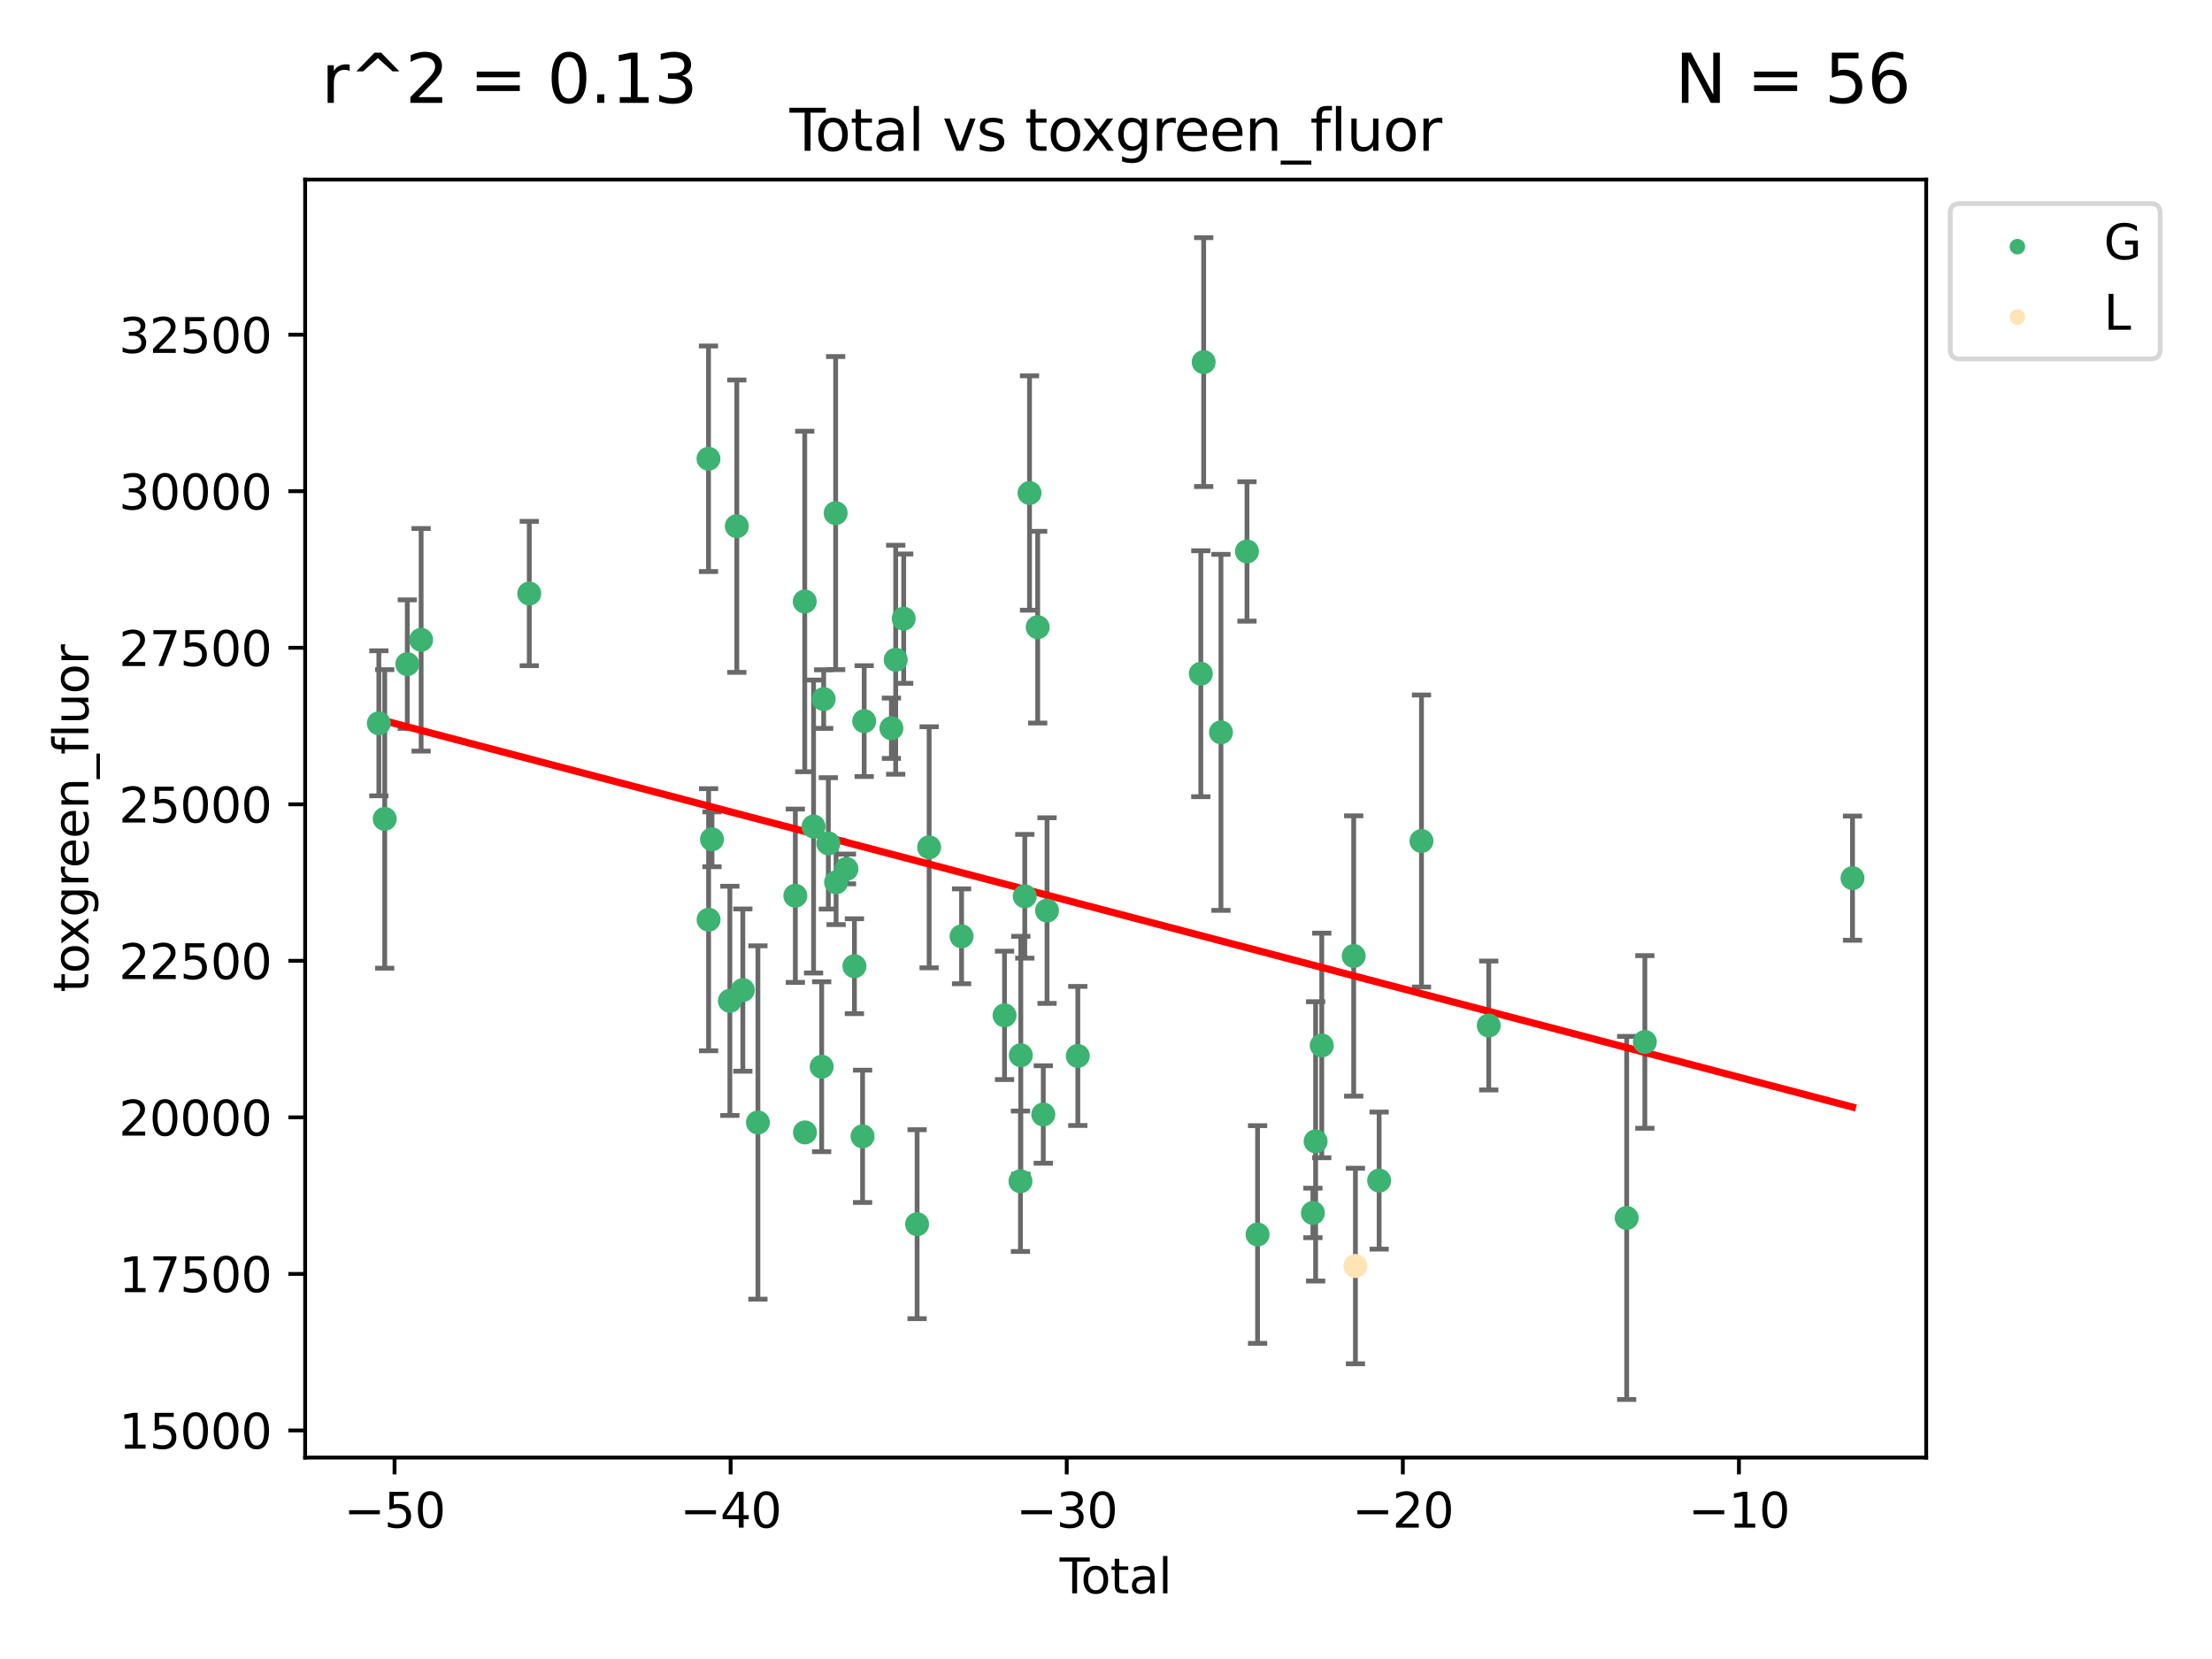 <?xml version="1.0" encoding="utf-8" standalone="no"?>
<!DOCTYPE svg PUBLIC "-//W3C//DTD SVG 1.1//EN"
  "http://www.w3.org/Graphics/SVG/1.1/DTD/svg11.dtd">
<svg xmlns:xlink="http://www.w3.org/1999/xlink" width="460.8pt" height="345.6pt" viewBox="0 0 460.8 345.6" xmlns="http://www.w3.org/2000/svg" version="1.1">
 <defs>
  <style type="text/css">*{stroke-linejoin: round; stroke-linecap: butt}</style>
 </defs>
 <g id="figure_1">
  <g id="patch_1">
   <path d="M 0 345.6 
L 460.8 345.6 
L 460.8 0 
L 0 0 
z
" style="fill: #ffffff"/>
  </g>
  <g id="axes_1">
   <g id="patch_2">
    <path d="M 63.571 303.64 
L 401.26 303.64 
L 401.26 37.411 
L 63.571 37.411 
z
" style="fill: #ffffff"/>
   </g>
   <g id="PathCollection_1">
    <defs>
     <path id="m8950534f6a" d="M 0 1.118 
C 0.297 1.118 0.581 1 0.791 0.791 
C 1 0.581 1.118 0.297 1.118 0 
C 1.118 -0.297 1 -0.581 0.791 -0.791 
C 0.581 -1 0.297 -1.118 0 -1.118 
C -0.297 -1.118 -0.581 -1 -0.791 -0.791 
C -1 -0.581 -1.118 -0.297 -1.118 0 
C -1.118 0.297 -1 0.581 -0.791 0.791 
C -0.581 1 -0.297 1.118 0 1.118 
z
" style="stroke: #3cb371"/>
    </defs>
    <g clip-path="url(#p7b22abbcdb)">
     <use xlink:href="#m8950534f6a" x="78.921" y="150.676" style="fill: #3cb371; stroke: #3cb371"/>
     <use xlink:href="#m8950534f6a" x="80.143" y="170.593" style="fill: #3cb371; stroke: #3cb371"/>
     <use xlink:href="#m8950534f6a" x="84.848" y="138.35" style="fill: #3cb371; stroke: #3cb371"/>
     <use xlink:href="#m8950534f6a" x="87.729" y="133.284" style="fill: #3cb371; stroke: #3cb371"/>
     <use xlink:href="#m8950534f6a" x="110.258" y="123.645" style="fill: #3cb371; stroke: #3cb371"/>
     <use xlink:href="#m8950534f6a" x="147.595" y="95.566" style="fill: #3cb371; stroke: #3cb371"/>
     <use xlink:href="#m8950534f6a" x="147.614" y="191.592" style="fill: #3cb371; stroke: #3cb371"/>
     <use xlink:href="#m8950534f6a" x="148.322" y="174.843" style="fill: #3cb371; stroke: #3cb371"/>
     <use xlink:href="#m8950534f6a" x="152.044" y="208.496" style="fill: #3cb371; stroke: #3cb371"/>
     <use xlink:href="#m8950534f6a" x="153.492" y="109.61" style="fill: #3cb371; stroke: #3cb371"/>
     <use xlink:href="#m8950534f6a" x="154.747" y="206.249" style="fill: #3cb371; stroke: #3cb371"/>
     <use xlink:href="#m8950534f6a" x="157.889" y="233.834" style="fill: #3cb371; stroke: #3cb371"/>
     <use xlink:href="#m8950534f6a" x="165.684" y="186.595" style="fill: #3cb371; stroke: #3cb371"/>
     <use xlink:href="#m8950534f6a" x="167.644" y="125.302" style="fill: #3cb371; stroke: #3cb371"/>
     <use xlink:href="#m8950534f6a" x="167.689" y="235.904" style="fill: #3cb371; stroke: #3cb371"/>
     <use xlink:href="#m8950534f6a" x="169.483" y="172.174" style="fill: #3cb371; stroke: #3cb371"/>
     <use xlink:href="#m8950534f6a" x="171.17" y="222.221" style="fill: #3cb371; stroke: #3cb371"/>
     <use xlink:href="#m8950534f6a" x="171.586" y="145.632" style="fill: #3cb371; stroke: #3cb371"/>
     <use xlink:href="#m8950534f6a" x="172.557" y="175.689" style="fill: #3cb371; stroke: #3cb371"/>
     <use xlink:href="#m8950534f6a" x="174.082" y="106.89" style="fill: #3cb371; stroke: #3cb371"/>
     <use xlink:href="#m8950534f6a" x="174.176" y="183.799" style="fill: #3cb371; stroke: #3cb371"/>
     <use xlink:href="#m8950534f6a" x="176.336" y="181.019" style="fill: #3cb371; stroke: #3cb371"/>
     <use xlink:href="#m8950534f6a" x="177.992" y="201.277" style="fill: #3cb371; stroke: #3cb371"/>
     <use xlink:href="#m8950534f6a" x="179.692" y="236.717" style="fill: #3cb371; stroke: #3cb371"/>
     <use xlink:href="#m8950534f6a" x="180.026" y="150.221" style="fill: #3cb371; stroke: #3cb371"/>
     <use xlink:href="#m8950534f6a" x="185.695" y="151.707" style="fill: #3cb371; stroke: #3cb371"/>
     <use xlink:href="#m8950534f6a" x="186.593" y="137.437" style="fill: #3cb371; stroke: #3cb371"/>
     <use xlink:href="#m8950534f6a" x="188.257" y="128.879" style="fill: #3cb371; stroke: #3cb371"/>
     <use xlink:href="#m8950534f6a" x="191.05" y="255.024" style="fill: #3cb371; stroke: #3cb371"/>
     <use xlink:href="#m8950534f6a" x="193.556" y="176.507" style="fill: #3cb371; stroke: #3cb371"/>
     <use xlink:href="#m8950534f6a" x="200.313" y="195.051" style="fill: #3cb371; stroke: #3cb371"/>
     <use xlink:href="#m8950534f6a" x="209.264" y="211.518" style="fill: #3cb371; stroke: #3cb371"/>
     <use xlink:href="#m8950534f6a" x="212.581" y="246.08" style="fill: #3cb371; stroke: #3cb371"/>
     <use xlink:href="#m8950534f6a" x="212.653" y="219.825" style="fill: #3cb371; stroke: #3cb371"/>
     <use xlink:href="#m8950534f6a" x="213.48" y="186.712" style="fill: #3cb371; stroke: #3cb371"/>
     <use xlink:href="#m8950534f6a" x="214.468" y="102.705" style="fill: #3cb371; stroke: #3cb371"/>
     <use xlink:href="#m8950534f6a" x="216.169" y="130.654" style="fill: #3cb371; stroke: #3cb371"/>
     <use xlink:href="#m8950534f6a" x="217.338" y="232.166" style="fill: #3cb371; stroke: #3cb371"/>
     <use xlink:href="#m8950534f6a" x="218.115" y="189.69" style="fill: #3cb371; stroke: #3cb371"/>
     <use xlink:href="#m8950534f6a" x="224.528" y="219.971" style="fill: #3cb371; stroke: #3cb371"/>
     <use xlink:href="#m8950534f6a" x="250.151" y="140.35" style="fill: #3cb371; stroke: #3cb371"/>
     <use xlink:href="#m8950534f6a" x="250.747" y="75.432" style="fill: #3cb371; stroke: #3cb371"/>
     <use xlink:href="#m8950534f6a" x="254.349" y="152.566" style="fill: #3cb371; stroke: #3cb371"/>
     <use xlink:href="#m8950534f6a" x="259.768" y="114.874" style="fill: #3cb371; stroke: #3cb371"/>
     <use xlink:href="#m8950534f6a" x="261.977" y="257.169" style="fill: #3cb371; stroke: #3cb371"/>
     <use xlink:href="#m8950534f6a" x="273.503" y="252.678" style="fill: #3cb371; stroke: #3cb371"/>
     <use xlink:href="#m8950534f6a" x="274.068" y="237.766" style="fill: #3cb371; stroke: #3cb371"/>
     <use xlink:href="#m8950534f6a" x="275.346" y="217.788" style="fill: #3cb371; stroke: #3cb371"/>
     <use xlink:href="#m8950534f6a" x="281.999" y="199.151" style="fill: #3cb371; stroke: #3cb371"/>
     <use xlink:href="#m8950534f6a" x="287.302" y="245.936" style="fill: #3cb371; stroke: #3cb371"/>
     <use xlink:href="#m8950534f6a" x="296.121" y="175.194" style="fill: #3cb371; stroke: #3cb371"/>
     <use xlink:href="#m8950534f6a" x="310.133" y="213.631" style="fill: #3cb371; stroke: #3cb371"/>
     <use xlink:href="#m8950534f6a" x="338.867" y="253.721" style="fill: #3cb371; stroke: #3cb371"/>
     <use xlink:href="#m8950534f6a" x="342.654" y="217.057" style="fill: #3cb371; stroke: #3cb371"/>
     <use xlink:href="#m8950534f6a" x="385.911" y="182.934" style="fill: #3cb371; stroke: #3cb371"/>
    </g>
   </g>
   <g id="PathCollection_2">
    <defs>
     <path id="m56ac3eb076" d="M 0 1.118 
C 0.297 1.118 0.581 1 0.791 0.791 
C 1 0.581 1.118 0.297 1.118 0 
C 1.118 -0.297 1 -0.581 0.791 -0.791 
C 0.581 -1 0.297 -1.118 0 -1.118 
C -0.297 -1.118 -0.581 -1 -0.791 -0.791 
C -1 -0.581 -1.118 -0.297 -1.118 0 
C -1.118 0.297 -1 0.581 -0.791 0.791 
C -0.581 1 -0.297 1.118 0 1.118 
z
" style="stroke: #ffe4b5"/>
    </defs>
    <g clip-path="url(#p7b22abbcdb)">
     <use xlink:href="#m56ac3eb076" x="282.36" y="263.729" style="fill: #ffe4b5; stroke: #ffe4b5"/>
    </g>
   </g>
   <g id="matplotlib.axis_1">
    <g id="xtick_1">
     <g id="line2d_1">
      <defs>
       <path id="me3caeb99b3" d="M 0 0 
L 0 3.5 
" style="stroke: #000000; stroke-width: 0.8"/>
      </defs>
      <g>
       <use xlink:href="#me3caeb99b3" x="82.19" y="303.64" style="stroke: #000000; stroke-width: 0.8"/>
      </g>
     </g>
     <g id="text_1">
      <!-- −50 -->
      <g transform="translate(71.637 318.238)scale(0.1 -0.1)">
       <defs>
        <path id="DejaVuSans-2212" d="M 678 2272 
L 4684 2272 
L 4684 1741 
L 678 1741 
L 678 2272 
z
" transform="scale(0.016)"/>
        <path id="DejaVuSans-35" d="M 691 4666 
L 3169 4666 
L 3169 4134 
L 1269 4134 
L 1269 2991 
Q 1406 3038 1543 3061 
Q 1681 3084 1819 3084 
Q 2600 3084 3056 2656 
Q 3513 2228 3513 1497 
Q 3513 744 3044 326 
Q 2575 -91 1722 -91 
Q 1428 -91 1123 -41 
Q 819 9 494 109 
L 494 744 
Q 775 591 1075 516 
Q 1375 441 1709 441 
Q 2250 441 2565 725 
Q 2881 1009 2881 1497 
Q 2881 1984 2565 2268 
Q 2250 2553 1709 2553 
Q 1456 2553 1204 2497 
Q 953 2441 691 2322 
L 691 4666 
z
" transform="scale(0.016)"/>
        <path id="DejaVuSans-30" d="M 2034 4250 
Q 1547 4250 1301 3770 
Q 1056 3291 1056 2328 
Q 1056 1369 1301 889 
Q 1547 409 2034 409 
Q 2525 409 2770 889 
Q 3016 1369 3016 2328 
Q 3016 3291 2770 3770 
Q 2525 4250 2034 4250 
z
M 2034 4750 
Q 2819 4750 3233 4129 
Q 3647 3509 3647 2328 
Q 3647 1150 3233 529 
Q 2819 -91 2034 -91 
Q 1250 -91 836 529 
Q 422 1150 422 2328 
Q 422 3509 836 4129 
Q 1250 4750 2034 4750 
z
" transform="scale(0.016)"/>
       </defs>
       <use xlink:href="#DejaVuSans-2212"/>
       <use xlink:href="#DejaVuSans-35" x="83.789"/>
       <use xlink:href="#DejaVuSans-30" x="147.412"/>
      </g>
     </g>
    </g>
    <g id="xtick_2">
     <g id="line2d_2">
      <g>
       <use xlink:href="#me3caeb99b3" x="152.205" y="303.64" style="stroke: #000000; stroke-width: 0.8"/>
      </g>
     </g>
     <g id="text_2">
      <!-- −40 -->
      <g transform="translate(141.653 318.238)scale(0.1 -0.1)">
       <defs>
        <path id="DejaVuSans-34" d="M 2419 4116 
L 825 1625 
L 2419 1625 
L 2419 4116 
z
M 2253 4666 
L 3047 4666 
L 3047 1625 
L 3713 1625 
L 3713 1100 
L 3047 1100 
L 3047 0 
L 2419 0 
L 2419 1100 
L 313 1100 
L 313 1709 
L 2253 4666 
z
" transform="scale(0.016)"/>
       </defs>
       <use xlink:href="#DejaVuSans-2212"/>
       <use xlink:href="#DejaVuSans-34" x="83.789"/>
       <use xlink:href="#DejaVuSans-30" x="147.412"/>
      </g>
     </g>
    </g>
    <g id="xtick_3">
     <g id="line2d_3">
      <g>
       <use xlink:href="#me3caeb99b3" x="222.221" y="303.64" style="stroke: #000000; stroke-width: 0.8"/>
      </g>
     </g>
     <g id="text_3">
      <!-- −30 -->
      <g transform="translate(211.669 318.238)scale(0.1 -0.1)">
       <defs>
        <path id="DejaVuSans-33" d="M 2597 2516 
Q 3050 2419 3304 2112 
Q 3559 1806 3559 1356 
Q 3559 666 3084 287 
Q 2609 -91 1734 -91 
Q 1441 -91 1130 -33 
Q 819 25 488 141 
L 488 750 
Q 750 597 1062 519 
Q 1375 441 1716 441 
Q 2309 441 2620 675 
Q 2931 909 2931 1356 
Q 2931 1769 2642 2001 
Q 2353 2234 1838 2234 
L 1294 2234 
L 1294 2753 
L 1863 2753 
Q 2328 2753 2575 2939 
Q 2822 3125 2822 3475 
Q 2822 3834 2567 4026 
Q 2313 4219 1838 4219 
Q 1578 4219 1281 4162 
Q 984 4106 628 3988 
L 628 4550 
Q 988 4650 1302 4700 
Q 1616 4750 1894 4750 
Q 2613 4750 3031 4423 
Q 3450 4097 3450 3541 
Q 3450 3153 3228 2886 
Q 3006 2619 2597 2516 
z
" transform="scale(0.016)"/>
       </defs>
       <use xlink:href="#DejaVuSans-2212"/>
       <use xlink:href="#DejaVuSans-33" x="83.789"/>
       <use xlink:href="#DejaVuSans-30" x="147.412"/>
      </g>
     </g>
    </g>
    <g id="xtick_4">
     <g id="line2d_4">
      <g>
       <use xlink:href="#me3caeb99b3" x="292.237" y="303.64" style="stroke: #000000; stroke-width: 0.8"/>
      </g>
     </g>
     <g id="text_4">
      <!-- −20 -->
      <g transform="translate(281.684 318.238)scale(0.1 -0.1)">
       <defs>
        <path id="DejaVuSans-32" d="M 1228 531 
L 3431 531 
L 3431 0 
L 469 0 
L 469 531 
Q 828 903 1448 1529 
Q 2069 2156 2228 2338 
Q 2531 2678 2651 2914 
Q 2772 3150 2772 3378 
Q 2772 3750 2511 3984 
Q 2250 4219 1831 4219 
Q 1534 4219 1204 4116 
Q 875 4013 500 3803 
L 500 4441 
Q 881 4594 1212 4672 
Q 1544 4750 1819 4750 
Q 2544 4750 2975 4387 
Q 3406 4025 3406 3419 
Q 3406 3131 3298 2873 
Q 3191 2616 2906 2266 
Q 2828 2175 2409 1742 
Q 1991 1309 1228 531 
z
" transform="scale(0.016)"/>
       </defs>
       <use xlink:href="#DejaVuSans-2212"/>
       <use xlink:href="#DejaVuSans-32" x="83.789"/>
       <use xlink:href="#DejaVuSans-30" x="147.412"/>
      </g>
     </g>
    </g>
    <g id="xtick_5">
     <g id="line2d_5">
      <g>
       <use xlink:href="#me3caeb99b3" x="362.252" y="303.64" style="stroke: #000000; stroke-width: 0.8"/>
      </g>
     </g>
     <g id="text_5">
      <!-- −10 -->
      <g transform="translate(351.7 318.238)scale(0.1 -0.1)">
       <defs>
        <path id="DejaVuSans-31" d="M 794 531 
L 1825 531 
L 1825 4091 
L 703 3866 
L 703 4441 
L 1819 4666 
L 2450 4666 
L 2450 531 
L 3481 531 
L 3481 0 
L 794 0 
L 794 531 
z
" transform="scale(0.016)"/>
       </defs>
       <use xlink:href="#DejaVuSans-2212"/>
       <use xlink:href="#DejaVuSans-31" x="83.789"/>
       <use xlink:href="#DejaVuSans-30" x="147.412"/>
      </g>
     </g>
    </g>
    <g id="text_6">
     <!-- Total -->
     <g transform="translate(220.739 331.917)scale(0.1 -0.1)">
      <defs>
       <path id="DejaVuSans-54" d="M -19 4666 
L 3928 4666 
L 3928 4134 
L 2272 4134 
L 2272 0 
L 1638 0 
L 1638 4134 
L -19 4134 
L -19 4666 
z
" transform="scale(0.016)"/>
       <path id="DejaVuSans-6f" d="M 1959 3097 
Q 1497 3097 1228 2736 
Q 959 2375 959 1747 
Q 959 1119 1226 758 
Q 1494 397 1959 397 
Q 2419 397 2687 759 
Q 2956 1122 2956 1747 
Q 2956 2369 2687 2733 
Q 2419 3097 1959 3097 
z
M 1959 3584 
Q 2709 3584 3137 3096 
Q 3566 2609 3566 1747 
Q 3566 888 3137 398 
Q 2709 -91 1959 -91 
Q 1206 -91 779 398 
Q 353 888 353 1747 
Q 353 2609 779 3096 
Q 1206 3584 1959 3584 
z
" transform="scale(0.016)"/>
       <path id="DejaVuSans-74" d="M 1172 4494 
L 1172 3500 
L 2356 3500 
L 2356 3053 
L 1172 3053 
L 1172 1153 
Q 1172 725 1289 603 
Q 1406 481 1766 481 
L 2356 481 
L 2356 0 
L 1766 0 
Q 1100 0 847 248 
Q 594 497 594 1153 
L 594 3053 
L 172 3053 
L 172 3500 
L 594 3500 
L 594 4494 
L 1172 4494 
z
" transform="scale(0.016)"/>
       <path id="DejaVuSans-61" d="M 2194 1759 
Q 1497 1759 1228 1600 
Q 959 1441 959 1056 
Q 959 750 1161 570 
Q 1363 391 1709 391 
Q 2188 391 2477 730 
Q 2766 1069 2766 1631 
L 2766 1759 
L 2194 1759 
z
M 3341 1997 
L 3341 0 
L 2766 0 
L 2766 531 
Q 2569 213 2275 61 
Q 1981 -91 1556 -91 
Q 1019 -91 701 211 
Q 384 513 384 1019 
Q 384 1609 779 1909 
Q 1175 2209 1959 2209 
L 2766 2209 
L 2766 2266 
Q 2766 2663 2505 2880 
Q 2244 3097 1772 3097 
Q 1472 3097 1187 3025 
Q 903 2953 641 2809 
L 641 3341 
Q 956 3463 1253 3523 
Q 1550 3584 1831 3584 
Q 2591 3584 2966 3190 
Q 3341 2797 3341 1997 
z
" transform="scale(0.016)"/>
       <path id="DejaVuSans-6c" d="M 603 4863 
L 1178 4863 
L 1178 0 
L 603 0 
L 603 4863 
z
" transform="scale(0.016)"/>
      </defs>
      <use xlink:href="#DejaVuSans-54"/>
      <use xlink:href="#DejaVuSans-6f" x="44.084"/>
      <use xlink:href="#DejaVuSans-74" x="105.266"/>
      <use xlink:href="#DejaVuSans-61" x="144.475"/>
      <use xlink:href="#DejaVuSans-6c" x="205.754"/>
     </g>
    </g>
   </g>
   <g id="matplotlib.axis_2">
    <g id="ytick_1">
     <g id="line2d_6">
      <defs>
       <path id="md075ed4511" d="M 0 0 
L -3.5 0 
" style="stroke: #000000; stroke-width: 0.8"/>
      </defs>
      <g>
       <use xlink:href="#md075ed4511" x="63.571" y="297.985" style="stroke: #000000; stroke-width: 0.8"/>
      </g>
     </g>
     <g id="text_7">
      <!-- 15000 -->
      <g transform="translate(24.759 301.784)scale(0.1 -0.1)">
       <use xlink:href="#DejaVuSans-31"/>
       <use xlink:href="#DejaVuSans-35" x="63.623"/>
       <use xlink:href="#DejaVuSans-30" x="127.246"/>
       <use xlink:href="#DejaVuSans-30" x="190.869"/>
       <use xlink:href="#DejaVuSans-30" x="254.492"/>
      </g>
     </g>
    </g>
    <g id="ytick_2">
     <g id="line2d_7">
      <g>
       <use xlink:href="#md075ed4511" x="63.571" y="265.376" style="stroke: #000000; stroke-width: 0.8"/>
      </g>
     </g>
     <g id="text_8">
      <!-- 17500 -->
      <g transform="translate(24.759 269.175)scale(0.1 -0.1)">
       <defs>
        <path id="DejaVuSans-37" d="M 525 4666 
L 3525 4666 
L 3525 4397 
L 1831 0 
L 1172 0 
L 2766 4134 
L 525 4134 
L 525 4666 
z
" transform="scale(0.016)"/>
       </defs>
       <use xlink:href="#DejaVuSans-31"/>
       <use xlink:href="#DejaVuSans-37" x="63.623"/>
       <use xlink:href="#DejaVuSans-35" x="127.246"/>
       <use xlink:href="#DejaVuSans-30" x="190.869"/>
       <use xlink:href="#DejaVuSans-30" x="254.492"/>
      </g>
     </g>
    </g>
    <g id="ytick_3">
     <g id="line2d_8">
      <g>
       <use xlink:href="#md075ed4511" x="63.571" y="232.767" style="stroke: #000000; stroke-width: 0.8"/>
      </g>
     </g>
     <g id="text_9">
      <!-- 20000 -->
      <g transform="translate(24.759 236.566)scale(0.1 -0.1)">
       <use xlink:href="#DejaVuSans-32"/>
       <use xlink:href="#DejaVuSans-30" x="63.623"/>
       <use xlink:href="#DejaVuSans-30" x="127.246"/>
       <use xlink:href="#DejaVuSans-30" x="190.869"/>
       <use xlink:href="#DejaVuSans-30" x="254.492"/>
      </g>
     </g>
    </g>
    <g id="ytick_4">
     <g id="line2d_9">
      <g>
       <use xlink:href="#md075ed4511" x="63.571" y="200.158" style="stroke: #000000; stroke-width: 0.8"/>
      </g>
     </g>
     <g id="text_10">
      <!-- 22500 -->
      <g transform="translate(24.759 203.957)scale(0.1 -0.1)">
       <use xlink:href="#DejaVuSans-32"/>
       <use xlink:href="#DejaVuSans-32" x="63.623"/>
       <use xlink:href="#DejaVuSans-35" x="127.246"/>
       <use xlink:href="#DejaVuSans-30" x="190.869"/>
       <use xlink:href="#DejaVuSans-30" x="254.492"/>
      </g>
     </g>
    </g>
    <g id="ytick_5">
     <g id="line2d_10">
      <g>
       <use xlink:href="#md075ed4511" x="63.571" y="167.549" style="stroke: #000000; stroke-width: 0.8"/>
      </g>
     </g>
     <g id="text_11">
      <!-- 25000 -->
      <g transform="translate(24.759 171.349)scale(0.1 -0.1)">
       <use xlink:href="#DejaVuSans-32"/>
       <use xlink:href="#DejaVuSans-35" x="63.623"/>
       <use xlink:href="#DejaVuSans-30" x="127.246"/>
       <use xlink:href="#DejaVuSans-30" x="190.869"/>
       <use xlink:href="#DejaVuSans-30" x="254.492"/>
      </g>
     </g>
    </g>
    <g id="ytick_6">
     <g id="line2d_11">
      <g>
       <use xlink:href="#md075ed4511" x="63.571" y="134.94" style="stroke: #000000; stroke-width: 0.8"/>
      </g>
     </g>
     <g id="text_12">
      <!-- 27500 -->
      <g transform="translate(24.759 138.74)scale(0.1 -0.1)">
       <use xlink:href="#DejaVuSans-32"/>
       <use xlink:href="#DejaVuSans-37" x="63.623"/>
       <use xlink:href="#DejaVuSans-35" x="127.246"/>
       <use xlink:href="#DejaVuSans-30" x="190.869"/>
       <use xlink:href="#DejaVuSans-30" x="254.492"/>
      </g>
     </g>
    </g>
    <g id="ytick_7">
     <g id="line2d_12">
      <g>
       <use xlink:href="#md075ed4511" x="63.571" y="102.332" style="stroke: #000000; stroke-width: 0.8"/>
      </g>
     </g>
     <g id="text_13">
      <!-- 30000 -->
      <g transform="translate(24.759 106.131)scale(0.1 -0.1)">
       <use xlink:href="#DejaVuSans-33"/>
       <use xlink:href="#DejaVuSans-30" x="63.623"/>
       <use xlink:href="#DejaVuSans-30" x="127.246"/>
       <use xlink:href="#DejaVuSans-30" x="190.869"/>
       <use xlink:href="#DejaVuSans-30" x="254.492"/>
      </g>
     </g>
    </g>
    <g id="ytick_8">
     <g id="line2d_13">
      <g>
       <use xlink:href="#md075ed4511" x="63.571" y="69.723" style="stroke: #000000; stroke-width: 0.8"/>
      </g>
     </g>
     <g id="text_14">
      <!-- 32500 -->
      <g transform="translate(24.759 73.522)scale(0.1 -0.1)">
       <use xlink:href="#DejaVuSans-33"/>
       <use xlink:href="#DejaVuSans-32" x="63.623"/>
       <use xlink:href="#DejaVuSans-35" x="127.246"/>
       <use xlink:href="#DejaVuSans-30" x="190.869"/>
       <use xlink:href="#DejaVuSans-30" x="254.492"/>
      </g>
     </g>
    </g>
    <g id="text_15">
     <!-- toxgreen_fluor -->
     <g transform="translate(18.401 206.72)rotate(-90)scale(0.1 -0.1)">
      <defs>
       <path id="DejaVuSans-78" d="M 3513 3500 
L 2247 1797 
L 3578 0 
L 2900 0 
L 1881 1375 
L 863 0 
L 184 0 
L 1544 1831 
L 300 3500 
L 978 3500 
L 1906 2253 
L 2834 3500 
L 3513 3500 
z
" transform="scale(0.016)"/>
       <path id="DejaVuSans-67" d="M 2906 1791 
Q 2906 2416 2648 2759 
Q 2391 3103 1925 3103 
Q 1463 3103 1205 2759 
Q 947 2416 947 1791 
Q 947 1169 1205 825 
Q 1463 481 1925 481 
Q 2391 481 2648 825 
Q 2906 1169 2906 1791 
z
M 3481 434 
Q 3481 -459 3084 -895 
Q 2688 -1331 1869 -1331 
Q 1566 -1331 1297 -1286 
Q 1028 -1241 775 -1147 
L 775 -588 
Q 1028 -725 1275 -790 
Q 1522 -856 1778 -856 
Q 2344 -856 2625 -561 
Q 2906 -266 2906 331 
L 2906 616 
Q 2728 306 2450 153 
Q 2172 0 1784 0 
Q 1141 0 747 490 
Q 353 981 353 1791 
Q 353 2603 747 3093 
Q 1141 3584 1784 3584 
Q 2172 3584 2450 3431 
Q 2728 3278 2906 2969 
L 2906 3500 
L 3481 3500 
L 3481 434 
z
" transform="scale(0.016)"/>
       <path id="DejaVuSans-72" d="M 2631 2963 
Q 2534 3019 2420 3045 
Q 2306 3072 2169 3072 
Q 1681 3072 1420 2755 
Q 1159 2438 1159 1844 
L 1159 0 
L 581 0 
L 581 3500 
L 1159 3500 
L 1159 2956 
Q 1341 3275 1631 3429 
Q 1922 3584 2338 3584 
Q 2397 3584 2469 3576 
Q 2541 3569 2628 3553 
L 2631 2963 
z
" transform="scale(0.016)"/>
       <path id="DejaVuSans-65" d="M 3597 1894 
L 3597 1613 
L 953 1613 
Q 991 1019 1311 708 
Q 1631 397 2203 397 
Q 2534 397 2845 478 
Q 3156 559 3463 722 
L 3463 178 
Q 3153 47 2828 -22 
Q 2503 -91 2169 -91 
Q 1331 -91 842 396 
Q 353 884 353 1716 
Q 353 2575 817 3079 
Q 1281 3584 2069 3584 
Q 2775 3584 3186 3129 
Q 3597 2675 3597 1894 
z
M 3022 2063 
Q 3016 2534 2758 2815 
Q 2500 3097 2075 3097 
Q 1594 3097 1305 2825 
Q 1016 2553 972 2059 
L 3022 2063 
z
" transform="scale(0.016)"/>
       <path id="DejaVuSans-6e" d="M 3513 2113 
L 3513 0 
L 2938 0 
L 2938 2094 
Q 2938 2591 2744 2837 
Q 2550 3084 2163 3084 
Q 1697 3084 1428 2787 
Q 1159 2491 1159 1978 
L 1159 0 
L 581 0 
L 581 3500 
L 1159 3500 
L 1159 2956 
Q 1366 3272 1645 3428 
Q 1925 3584 2291 3584 
Q 2894 3584 3203 3211 
Q 3513 2838 3513 2113 
z
" transform="scale(0.016)"/>
       <path id="DejaVuSans-5f" d="M 3263 -1063 
L 3263 -1509 
L -63 -1509 
L -63 -1063 
L 3263 -1063 
z
" transform="scale(0.016)"/>
       <path id="DejaVuSans-66" d="M 2375 4863 
L 2375 4384 
L 1825 4384 
Q 1516 4384 1395 4259 
Q 1275 4134 1275 3809 
L 1275 3500 
L 2222 3500 
L 2222 3053 
L 1275 3053 
L 1275 0 
L 697 0 
L 697 3053 
L 147 3053 
L 147 3500 
L 697 3500 
L 697 3744 
Q 697 4328 969 4595 
Q 1241 4863 1831 4863 
L 2375 4863 
z
" transform="scale(0.016)"/>
       <path id="DejaVuSans-75" d="M 544 1381 
L 544 3500 
L 1119 3500 
L 1119 1403 
Q 1119 906 1312 657 
Q 1506 409 1894 409 
Q 2359 409 2629 706 
Q 2900 1003 2900 1516 
L 2900 3500 
L 3475 3500 
L 3475 0 
L 2900 0 
L 2900 538 
Q 2691 219 2414 64 
Q 2138 -91 1772 -91 
Q 1169 -91 856 284 
Q 544 659 544 1381 
z
M 1991 3584 
L 1991 3584 
z
" transform="scale(0.016)"/>
      </defs>
      <use xlink:href="#DejaVuSans-74"/>
      <use xlink:href="#DejaVuSans-6f" x="39.209"/>
      <use xlink:href="#DejaVuSans-78" x="97.266"/>
      <use xlink:href="#DejaVuSans-67" x="156.445"/>
      <use xlink:href="#DejaVuSans-72" x="219.922"/>
      <use xlink:href="#DejaVuSans-65" x="258.785"/>
      <use xlink:href="#DejaVuSans-65" x="320.309"/>
      <use xlink:href="#DejaVuSans-6e" x="381.832"/>
      <use xlink:href="#DejaVuSans-5f" x="445.211"/>
      <use xlink:href="#DejaVuSans-66" x="495.211"/>
      <use xlink:href="#DejaVuSans-6c" x="530.416"/>
      <use xlink:href="#DejaVuSans-75" x="558.199"/>
      <use xlink:href="#DejaVuSans-6f" x="621.578"/>
      <use xlink:href="#DejaVuSans-72" x="682.76"/>
     </g>
    </g>
   </g>
   <g id="LineCollection_1">
    <path d="M 78.921 165.781 
L 78.921 135.571 
" clip-path="url(#p7b22abbcdb)" style="fill: none; stroke: #696969"/>
    <path d="M 80.143 201.69 
L 80.143 139.496 
" clip-path="url(#p7b22abbcdb)" style="fill: none; stroke: #696969"/>
    <path d="M 84.848 151.734 
L 84.848 124.966 
" clip-path="url(#p7b22abbcdb)" style="fill: none; stroke: #696969"/>
    <path d="M 87.729 156.472 
L 87.729 110.097 
" clip-path="url(#p7b22abbcdb)" style="fill: none; stroke: #696969"/>
    <path d="M 110.258 138.68 
L 110.258 108.611 
" clip-path="url(#p7b22abbcdb)" style="fill: none; stroke: #696969"/>
    <path d="M 147.595 119.057 
L 147.595 72.075 
" clip-path="url(#p7b22abbcdb)" style="fill: none; stroke: #696969"/>
    <path d="M 147.614 218.89 
L 147.614 164.294 
" clip-path="url(#p7b22abbcdb)" style="fill: none; stroke: #696969"/>
    <path d="M 148.322 180.551 
L 148.322 169.135 
" clip-path="url(#p7b22abbcdb)" style="fill: none; stroke: #696969"/>
    <path d="M 152.044 232.369 
L 152.044 184.624 
" clip-path="url(#p7b22abbcdb)" style="fill: none; stroke: #696969"/>
    <path d="M 153.492 140.061 
L 153.492 79.159 
" clip-path="url(#p7b22abbcdb)" style="fill: none; stroke: #696969"/>
    <path d="M 154.747 223.149 
L 154.747 189.349 
" clip-path="url(#p7b22abbcdb)" style="fill: none; stroke: #696969"/>
    <path d="M 157.889 270.634 
L 157.889 197.034 
" clip-path="url(#p7b22abbcdb)" style="fill: none; stroke: #696969"/>
    <path d="M 165.684 204.652 
L 165.684 168.538 
" clip-path="url(#p7b22abbcdb)" style="fill: none; stroke: #696969"/>
    <path d="M 167.644 160.773 
L 167.644 89.83 
" clip-path="url(#p7b22abbcdb)" style="fill: none; stroke: #696969"/>
    <path d="M 167.689 236.88 
L 167.689 234.928 
" clip-path="url(#p7b22abbcdb)" style="fill: none; stroke: #696969"/>
    <path d="M 169.483 202.689 
L 169.483 141.659 
" clip-path="url(#p7b22abbcdb)" style="fill: none; stroke: #696969"/>
    <path d="M 171.17 239.919 
L 171.17 204.522 
" clip-path="url(#p7b22abbcdb)" style="fill: none; stroke: #696969"/>
    <path d="M 171.586 151.735 
L 171.586 139.53 
" clip-path="url(#p7b22abbcdb)" style="fill: none; stroke: #696969"/>
    <path d="M 172.557 189.372 
L 172.557 162.006 
" clip-path="url(#p7b22abbcdb)" style="fill: none; stroke: #696969"/>
    <path d="M 174.082 139.503 
L 174.082 74.277 
" clip-path="url(#p7b22abbcdb)" style="fill: none; stroke: #696969"/>
    <path d="M 174.176 192.607 
L 174.176 174.991 
" clip-path="url(#p7b22abbcdb)" style="fill: none; stroke: #696969"/>
    <path d="M 176.336 184.119 
L 176.336 177.919 
" clip-path="url(#p7b22abbcdb)" style="fill: none; stroke: #696969"/>
    <path d="M 177.992 211.161 
L 177.992 191.393 
" clip-path="url(#p7b22abbcdb)" style="fill: none; stroke: #696969"/>
    <path d="M 179.692 250.497 
L 179.692 222.937 
" clip-path="url(#p7b22abbcdb)" style="fill: none; stroke: #696969"/>
    <path d="M 180.026 161.767 
L 180.026 138.675 
" clip-path="url(#p7b22abbcdb)" style="fill: none; stroke: #696969"/>
    <path d="M 185.695 157.99 
L 185.695 145.424 
" clip-path="url(#p7b22abbcdb)" style="fill: none; stroke: #696969"/>
    <path d="M 186.593 161.29 
L 186.593 113.584 
" clip-path="url(#p7b22abbcdb)" style="fill: none; stroke: #696969"/>
    <path d="M 188.257 142.35 
L 188.257 115.408 
" clip-path="url(#p7b22abbcdb)" style="fill: none; stroke: #696969"/>
    <path d="M 191.05 274.706 
L 191.05 235.341 
" clip-path="url(#p7b22abbcdb)" style="fill: none; stroke: #696969"/>
    <path d="M 193.556 201.618 
L 193.556 151.395 
" clip-path="url(#p7b22abbcdb)" style="fill: none; stroke: #696969"/>
    <path d="M 200.313 204.935 
L 200.313 185.167 
" clip-path="url(#p7b22abbcdb)" style="fill: none; stroke: #696969"/>
    <path d="M 209.264 224.885 
L 209.264 198.151 
" clip-path="url(#p7b22abbcdb)" style="fill: none; stroke: #696969"/>
    <path d="M 212.581 260.71 
L 212.581 231.449 
" clip-path="url(#p7b22abbcdb)" style="fill: none; stroke: #696969"/>
    <path d="M 212.653 244.595 
L 212.653 195.056 
" clip-path="url(#p7b22abbcdb)" style="fill: none; stroke: #696969"/>
    <path d="M 213.48 199.602 
L 213.48 173.823 
" clip-path="url(#p7b22abbcdb)" style="fill: none; stroke: #696969"/>
    <path d="M 214.468 127.115 
L 214.468 78.294 
" clip-path="url(#p7b22abbcdb)" style="fill: none; stroke: #696969"/>
    <path d="M 216.169 150.623 
L 216.169 110.685 
" clip-path="url(#p7b22abbcdb)" style="fill: none; stroke: #696969"/>
    <path d="M 217.338 242.321 
L 217.338 222.01 
" clip-path="url(#p7b22abbcdb)" style="fill: none; stroke: #696969"/>
    <path d="M 218.115 209.023 
L 218.115 170.357 
" clip-path="url(#p7b22abbcdb)" style="fill: none; stroke: #696969"/>
    <path d="M 224.528 234.46 
L 224.528 205.482 
" clip-path="url(#p7b22abbcdb)" style="fill: none; stroke: #696969"/>
    <path d="M 250.151 165.968 
L 250.151 114.731 
" clip-path="url(#p7b22abbcdb)" style="fill: none; stroke: #696969"/>
    <path d="M 250.747 101.351 
L 250.747 49.513 
" clip-path="url(#p7b22abbcdb)" style="fill: none; stroke: #696969"/>
    <path d="M 254.349 189.651 
L 254.349 115.48 
" clip-path="url(#p7b22abbcdb)" style="fill: none; stroke: #696969"/>
    <path d="M 259.768 129.393 
L 259.768 100.354 
" clip-path="url(#p7b22abbcdb)" style="fill: none; stroke: #696969"/>
    <path d="M 261.977 279.837 
L 261.977 234.5 
" clip-path="url(#p7b22abbcdb)" style="fill: none; stroke: #696969"/>
    <path d="M 273.503 257.834 
L 273.503 247.522 
" clip-path="url(#p7b22abbcdb)" style="fill: none; stroke: #696969"/>
    <path d="M 274.068 266.86 
L 274.068 208.673 
" clip-path="url(#p7b22abbcdb)" style="fill: none; stroke: #696969"/>
    <path d="M 275.346 241.18 
L 275.346 194.395 
" clip-path="url(#p7b22abbcdb)" style="fill: none; stroke: #696969"/>
    <path d="M 281.999 228.349 
L 281.999 169.953 
" clip-path="url(#p7b22abbcdb)" style="fill: none; stroke: #696969"/>
    <path d="M 287.302 260.213 
L 287.302 231.659 
" clip-path="url(#p7b22abbcdb)" style="fill: none; stroke: #696969"/>
    <path d="M 296.121 205.611 
L 296.121 144.778 
" clip-path="url(#p7b22abbcdb)" style="fill: none; stroke: #696969"/>
    <path d="M 310.133 227.057 
L 310.133 200.205 
" clip-path="url(#p7b22abbcdb)" style="fill: none; stroke: #696969"/>
    <path d="M 338.867 291.539 
L 338.867 215.902 
" clip-path="url(#p7b22abbcdb)" style="fill: none; stroke: #696969"/>
    <path d="M 342.654 235.035 
L 342.654 199.078 
" clip-path="url(#p7b22abbcdb)" style="fill: none; stroke: #696969"/>
    <path d="M 385.911 195.869 
L 385.911 170 
" clip-path="url(#p7b22abbcdb)" style="fill: none; stroke: #696969"/>
   </g>
   <g id="line2d_14">
    <defs>
     <path id="meeb30b2734" d="M 2 0 
L -2 -0 
" style="stroke: #696969"/>
    </defs>
    <g clip-path="url(#p7b22abbcdb)">
     <use xlink:href="#meeb30b2734" x="78.921" y="165.781" style="fill: #696969; stroke: #696969"/>
     <use xlink:href="#meeb30b2734" x="80.143" y="201.69" style="fill: #696969; stroke: #696969"/>
     <use xlink:href="#meeb30b2734" x="84.848" y="151.734" style="fill: #696969; stroke: #696969"/>
     <use xlink:href="#meeb30b2734" x="87.729" y="156.472" style="fill: #696969; stroke: #696969"/>
     <use xlink:href="#meeb30b2734" x="110.258" y="138.68" style="fill: #696969; stroke: #696969"/>
     <use xlink:href="#meeb30b2734" x="147.595" y="119.057" style="fill: #696969; stroke: #696969"/>
     <use xlink:href="#meeb30b2734" x="147.614" y="218.89" style="fill: #696969; stroke: #696969"/>
     <use xlink:href="#meeb30b2734" x="148.322" y="180.551" style="fill: #696969; stroke: #696969"/>
     <use xlink:href="#meeb30b2734" x="152.044" y="232.369" style="fill: #696969; stroke: #696969"/>
     <use xlink:href="#meeb30b2734" x="153.492" y="140.061" style="fill: #696969; stroke: #696969"/>
     <use xlink:href="#meeb30b2734" x="154.747" y="223.149" style="fill: #696969; stroke: #696969"/>
     <use xlink:href="#meeb30b2734" x="157.889" y="270.634" style="fill: #696969; stroke: #696969"/>
     <use xlink:href="#meeb30b2734" x="165.684" y="204.652" style="fill: #696969; stroke: #696969"/>
     <use xlink:href="#meeb30b2734" x="167.644" y="160.773" style="fill: #696969; stroke: #696969"/>
     <use xlink:href="#meeb30b2734" x="167.689" y="236.88" style="fill: #696969; stroke: #696969"/>
     <use xlink:href="#meeb30b2734" x="169.483" y="202.689" style="fill: #696969; stroke: #696969"/>
     <use xlink:href="#meeb30b2734" x="171.17" y="239.919" style="fill: #696969; stroke: #696969"/>
     <use xlink:href="#meeb30b2734" x="171.586" y="151.735" style="fill: #696969; stroke: #696969"/>
     <use xlink:href="#meeb30b2734" x="172.557" y="189.372" style="fill: #696969; stroke: #696969"/>
     <use xlink:href="#meeb30b2734" x="174.082" y="139.503" style="fill: #696969; stroke: #696969"/>
     <use xlink:href="#meeb30b2734" x="174.176" y="192.607" style="fill: #696969; stroke: #696969"/>
     <use xlink:href="#meeb30b2734" x="176.336" y="184.119" style="fill: #696969; stroke: #696969"/>
     <use xlink:href="#meeb30b2734" x="177.992" y="211.161" style="fill: #696969; stroke: #696969"/>
     <use xlink:href="#meeb30b2734" x="179.692" y="250.497" style="fill: #696969; stroke: #696969"/>
     <use xlink:href="#meeb30b2734" x="180.026" y="161.767" style="fill: #696969; stroke: #696969"/>
     <use xlink:href="#meeb30b2734" x="185.695" y="157.99" style="fill: #696969; stroke: #696969"/>
     <use xlink:href="#meeb30b2734" x="186.593" y="161.29" style="fill: #696969; stroke: #696969"/>
     <use xlink:href="#meeb30b2734" x="188.257" y="142.35" style="fill: #696969; stroke: #696969"/>
     <use xlink:href="#meeb30b2734" x="191.05" y="274.706" style="fill: #696969; stroke: #696969"/>
     <use xlink:href="#meeb30b2734" x="193.556" y="201.618" style="fill: #696969; stroke: #696969"/>
     <use xlink:href="#meeb30b2734" x="200.313" y="204.935" style="fill: #696969; stroke: #696969"/>
     <use xlink:href="#meeb30b2734" x="209.264" y="224.885" style="fill: #696969; stroke: #696969"/>
     <use xlink:href="#meeb30b2734" x="212.581" y="260.71" style="fill: #696969; stroke: #696969"/>
     <use xlink:href="#meeb30b2734" x="212.653" y="244.595" style="fill: #696969; stroke: #696969"/>
     <use xlink:href="#meeb30b2734" x="213.48" y="199.602" style="fill: #696969; stroke: #696969"/>
     <use xlink:href="#meeb30b2734" x="214.468" y="127.115" style="fill: #696969; stroke: #696969"/>
     <use xlink:href="#meeb30b2734" x="216.169" y="150.623" style="fill: #696969; stroke: #696969"/>
     <use xlink:href="#meeb30b2734" x="217.338" y="242.321" style="fill: #696969; stroke: #696969"/>
     <use xlink:href="#meeb30b2734" x="218.115" y="209.023" style="fill: #696969; stroke: #696969"/>
     <use xlink:href="#meeb30b2734" x="224.528" y="234.46" style="fill: #696969; stroke: #696969"/>
     <use xlink:href="#meeb30b2734" x="250.151" y="165.968" style="fill: #696969; stroke: #696969"/>
     <use xlink:href="#meeb30b2734" x="250.747" y="101.351" style="fill: #696969; stroke: #696969"/>
     <use xlink:href="#meeb30b2734" x="254.349" y="189.651" style="fill: #696969; stroke: #696969"/>
     <use xlink:href="#meeb30b2734" x="259.768" y="129.393" style="fill: #696969; stroke: #696969"/>
     <use xlink:href="#meeb30b2734" x="261.977" y="279.837" style="fill: #696969; stroke: #696969"/>
     <use xlink:href="#meeb30b2734" x="273.503" y="257.834" style="fill: #696969; stroke: #696969"/>
     <use xlink:href="#meeb30b2734" x="274.068" y="266.86" style="fill: #696969; stroke: #696969"/>
     <use xlink:href="#meeb30b2734" x="275.346" y="241.18" style="fill: #696969; stroke: #696969"/>
     <use xlink:href="#meeb30b2734" x="281.999" y="228.349" style="fill: #696969; stroke: #696969"/>
     <use xlink:href="#meeb30b2734" x="287.302" y="260.213" style="fill: #696969; stroke: #696969"/>
     <use xlink:href="#meeb30b2734" x="296.121" y="205.611" style="fill: #696969; stroke: #696969"/>
     <use xlink:href="#meeb30b2734" x="310.133" y="227.057" style="fill: #696969; stroke: #696969"/>
     <use xlink:href="#meeb30b2734" x="338.867" y="291.539" style="fill: #696969; stroke: #696969"/>
     <use xlink:href="#meeb30b2734" x="342.654" y="235.035" style="fill: #696969; stroke: #696969"/>
     <use xlink:href="#meeb30b2734" x="385.911" y="195.869" style="fill: #696969; stroke: #696969"/>
    </g>
   </g>
   <g id="line2d_15">
    <g clip-path="url(#p7b22abbcdb)">
     <use xlink:href="#meeb30b2734" x="78.921" y="135.571" style="fill: #696969; stroke: #696969"/>
     <use xlink:href="#meeb30b2734" x="80.143" y="139.496" style="fill: #696969; stroke: #696969"/>
     <use xlink:href="#meeb30b2734" x="84.848" y="124.966" style="fill: #696969; stroke: #696969"/>
     <use xlink:href="#meeb30b2734" x="87.729" y="110.097" style="fill: #696969; stroke: #696969"/>
     <use xlink:href="#meeb30b2734" x="110.258" y="108.611" style="fill: #696969; stroke: #696969"/>
     <use xlink:href="#meeb30b2734" x="147.595" y="72.075" style="fill: #696969; stroke: #696969"/>
     <use xlink:href="#meeb30b2734" x="147.614" y="164.294" style="fill: #696969; stroke: #696969"/>
     <use xlink:href="#meeb30b2734" x="148.322" y="169.135" style="fill: #696969; stroke: #696969"/>
     <use xlink:href="#meeb30b2734" x="152.044" y="184.624" style="fill: #696969; stroke: #696969"/>
     <use xlink:href="#meeb30b2734" x="153.492" y="79.159" style="fill: #696969; stroke: #696969"/>
     <use xlink:href="#meeb30b2734" x="154.747" y="189.349" style="fill: #696969; stroke: #696969"/>
     <use xlink:href="#meeb30b2734" x="157.889" y="197.034" style="fill: #696969; stroke: #696969"/>
     <use xlink:href="#meeb30b2734" x="165.684" y="168.538" style="fill: #696969; stroke: #696969"/>
     <use xlink:href="#meeb30b2734" x="167.644" y="89.83" style="fill: #696969; stroke: #696969"/>
     <use xlink:href="#meeb30b2734" x="167.689" y="234.928" style="fill: #696969; stroke: #696969"/>
     <use xlink:href="#meeb30b2734" x="169.483" y="141.659" style="fill: #696969; stroke: #696969"/>
     <use xlink:href="#meeb30b2734" x="171.17" y="204.522" style="fill: #696969; stroke: #696969"/>
     <use xlink:href="#meeb30b2734" x="171.586" y="139.53" style="fill: #696969; stroke: #696969"/>
     <use xlink:href="#meeb30b2734" x="172.557" y="162.006" style="fill: #696969; stroke: #696969"/>
     <use xlink:href="#meeb30b2734" x="174.082" y="74.277" style="fill: #696969; stroke: #696969"/>
     <use xlink:href="#meeb30b2734" x="174.176" y="174.991" style="fill: #696969; stroke: #696969"/>
     <use xlink:href="#meeb30b2734" x="176.336" y="177.919" style="fill: #696969; stroke: #696969"/>
     <use xlink:href="#meeb30b2734" x="177.992" y="191.393" style="fill: #696969; stroke: #696969"/>
     <use xlink:href="#meeb30b2734" x="179.692" y="222.937" style="fill: #696969; stroke: #696969"/>
     <use xlink:href="#meeb30b2734" x="180.026" y="138.675" style="fill: #696969; stroke: #696969"/>
     <use xlink:href="#meeb30b2734" x="185.695" y="145.424" style="fill: #696969; stroke: #696969"/>
     <use xlink:href="#meeb30b2734" x="186.593" y="113.584" style="fill: #696969; stroke: #696969"/>
     <use xlink:href="#meeb30b2734" x="188.257" y="115.408" style="fill: #696969; stroke: #696969"/>
     <use xlink:href="#meeb30b2734" x="191.05" y="235.341" style="fill: #696969; stroke: #696969"/>
     <use xlink:href="#meeb30b2734" x="193.556" y="151.395" style="fill: #696969; stroke: #696969"/>
     <use xlink:href="#meeb30b2734" x="200.313" y="185.167" style="fill: #696969; stroke: #696969"/>
     <use xlink:href="#meeb30b2734" x="209.264" y="198.151" style="fill: #696969; stroke: #696969"/>
     <use xlink:href="#meeb30b2734" x="212.581" y="231.449" style="fill: #696969; stroke: #696969"/>
     <use xlink:href="#meeb30b2734" x="212.653" y="195.056" style="fill: #696969; stroke: #696969"/>
     <use xlink:href="#meeb30b2734" x="213.48" y="173.823" style="fill: #696969; stroke: #696969"/>
     <use xlink:href="#meeb30b2734" x="214.468" y="78.294" style="fill: #696969; stroke: #696969"/>
     <use xlink:href="#meeb30b2734" x="216.169" y="110.685" style="fill: #696969; stroke: #696969"/>
     <use xlink:href="#meeb30b2734" x="217.338" y="222.01" style="fill: #696969; stroke: #696969"/>
     <use xlink:href="#meeb30b2734" x="218.115" y="170.357" style="fill: #696969; stroke: #696969"/>
     <use xlink:href="#meeb30b2734" x="224.528" y="205.482" style="fill: #696969; stroke: #696969"/>
     <use xlink:href="#meeb30b2734" x="250.151" y="114.731" style="fill: #696969; stroke: #696969"/>
     <use xlink:href="#meeb30b2734" x="250.747" y="49.513" style="fill: #696969; stroke: #696969"/>
     <use xlink:href="#meeb30b2734" x="254.349" y="115.48" style="fill: #696969; stroke: #696969"/>
     <use xlink:href="#meeb30b2734" x="259.768" y="100.354" style="fill: #696969; stroke: #696969"/>
     <use xlink:href="#meeb30b2734" x="261.977" y="234.5" style="fill: #696969; stroke: #696969"/>
     <use xlink:href="#meeb30b2734" x="273.503" y="247.522" style="fill: #696969; stroke: #696969"/>
     <use xlink:href="#meeb30b2734" x="274.068" y="208.673" style="fill: #696969; stroke: #696969"/>
     <use xlink:href="#meeb30b2734" x="275.346" y="194.395" style="fill: #696969; stroke: #696969"/>
     <use xlink:href="#meeb30b2734" x="281.999" y="169.953" style="fill: #696969; stroke: #696969"/>
     <use xlink:href="#meeb30b2734" x="287.302" y="231.659" style="fill: #696969; stroke: #696969"/>
     <use xlink:href="#meeb30b2734" x="296.121" y="144.778" style="fill: #696969; stroke: #696969"/>
     <use xlink:href="#meeb30b2734" x="310.133" y="200.205" style="fill: #696969; stroke: #696969"/>
     <use xlink:href="#meeb30b2734" x="338.867" y="215.902" style="fill: #696969; stroke: #696969"/>
     <use xlink:href="#meeb30b2734" x="342.654" y="199.078" style="fill: #696969; stroke: #696969"/>
     <use xlink:href="#meeb30b2734" x="385.911" y="170" style="fill: #696969; stroke: #696969"/>
    </g>
   </g>
   <g id="LineCollection_2">
    <path d="M 282.36 284.097 
L 282.36 243.36 
" clip-path="url(#p7b22abbcdb)" style="fill: none; stroke: #696969"/>
   </g>
   <g id="line2d_16">
    <g clip-path="url(#p7b22abbcdb)">
     <use xlink:href="#meeb30b2734" x="282.36" y="284.097" style="fill: #696969; stroke: #696969"/>
    </g>
   </g>
   <g id="line2d_17">
    <g clip-path="url(#p7b22abbcdb)">
     <use xlink:href="#meeb30b2734" x="282.36" y="243.36" style="fill: #696969; stroke: #696969"/>
    </g>
   </g>
   <g id="line2d_18">
    <path d="M 78.921 149.844 
L 80.143 150.165 
L 84.848 151.403 
L 87.729 152.161 
L 110.258 158.09 
L 147.595 167.914 
L 147.614 167.919 
L 148.322 168.105 
L 152.044 169.085 
L 153.492 169.466 
L 154.747 169.796 
L 157.889 170.623 
L 165.684 172.674 
L 167.644 173.19 
L 167.689 173.201 
L 169.483 173.674 
L 171.17 174.117 
L 171.586 174.227 
L 172.557 174.482 
L 174.082 174.884 
L 174.176 174.908 
L 176.336 175.477 
L 177.992 175.913 
L 179.692 176.36 
L 180.026 176.448 
L 185.695 177.939 
L 186.593 178.176 
L 188.257 178.614 
L 191.05 179.348 
L 193.556 180.008 
L 200.313 181.786 
L 209.264 184.141 
L 212.581 185.014 
L 212.653 185.033 
L 213.48 185.251 
L 214.468 185.51 
L 216.169 185.958 
L 217.338 186.265 
L 218.115 186.47 
L 224.528 188.158 
L 250.151 194.9 
L 250.747 195.056 
L 254.349 196.004 
L 259.768 197.43 
L 261.977 198.011 
L 273.503 201.044 
L 274.068 201.193 
L 275.346 201.529 
L 281.999 203.28 
L 282.36 203.375 
L 287.302 204.675 
L 296.121 206.996 
L 310.133 210.683 
L 338.867 218.243 
L 342.654 219.24 
L 385.911 230.622 
" clip-path="url(#p7b22abbcdb)" style="fill: none; stroke: #ff0000; stroke-width: 1.5; stroke-linecap: square"/>
   </g>
   <g id="line2d_19">
    <defs>
     <path id="m69be290468" d="M 0 2 
C 0.53 2 1.039 1.789 1.414 1.414 
C 1.789 1.039 2 0.53 2 0 
C 2 -0.53 1.789 -1.039 1.414 -1.414 
C 1.039 -1.789 0.53 -2 0 -2 
C -0.53 -2 -1.039 -1.789 -1.414 -1.414 
C -1.789 -1.039 -2 -0.53 -2 0 
C -2 0.53 -1.789 1.039 -1.414 1.414 
C -1.039 1.789 -0.53 2 0 2 
z
" style="stroke: #3cb371"/>
    </defs>
    <g clip-path="url(#p7b22abbcdb)">
     <use xlink:href="#m69be290468" x="78.921" y="150.676" style="fill: #3cb371; stroke: #3cb371"/>
     <use xlink:href="#m69be290468" x="80.143" y="170.593" style="fill: #3cb371; stroke: #3cb371"/>
     <use xlink:href="#m69be290468" x="84.848" y="138.35" style="fill: #3cb371; stroke: #3cb371"/>
     <use xlink:href="#m69be290468" x="87.729" y="133.284" style="fill: #3cb371; stroke: #3cb371"/>
     <use xlink:href="#m69be290468" x="110.258" y="123.645" style="fill: #3cb371; stroke: #3cb371"/>
     <use xlink:href="#m69be290468" x="147.595" y="95.566" style="fill: #3cb371; stroke: #3cb371"/>
     <use xlink:href="#m69be290468" x="147.614" y="191.592" style="fill: #3cb371; stroke: #3cb371"/>
     <use xlink:href="#m69be290468" x="148.322" y="174.843" style="fill: #3cb371; stroke: #3cb371"/>
     <use xlink:href="#m69be290468" x="152.044" y="208.496" style="fill: #3cb371; stroke: #3cb371"/>
     <use xlink:href="#m69be290468" x="153.492" y="109.61" style="fill: #3cb371; stroke: #3cb371"/>
     <use xlink:href="#m69be290468" x="154.747" y="206.249" style="fill: #3cb371; stroke: #3cb371"/>
     <use xlink:href="#m69be290468" x="157.889" y="233.834" style="fill: #3cb371; stroke: #3cb371"/>
     <use xlink:href="#m69be290468" x="165.684" y="186.595" style="fill: #3cb371; stroke: #3cb371"/>
     <use xlink:href="#m69be290468" x="167.644" y="125.302" style="fill: #3cb371; stroke: #3cb371"/>
     <use xlink:href="#m69be290468" x="167.689" y="235.904" style="fill: #3cb371; stroke: #3cb371"/>
     <use xlink:href="#m69be290468" x="169.483" y="172.174" style="fill: #3cb371; stroke: #3cb371"/>
     <use xlink:href="#m69be290468" x="171.17" y="222.221" style="fill: #3cb371; stroke: #3cb371"/>
     <use xlink:href="#m69be290468" x="171.586" y="145.632" style="fill: #3cb371; stroke: #3cb371"/>
     <use xlink:href="#m69be290468" x="172.557" y="175.689" style="fill: #3cb371; stroke: #3cb371"/>
     <use xlink:href="#m69be290468" x="174.082" y="106.89" style="fill: #3cb371; stroke: #3cb371"/>
     <use xlink:href="#m69be290468" x="174.176" y="183.799" style="fill: #3cb371; stroke: #3cb371"/>
     <use xlink:href="#m69be290468" x="176.336" y="181.019" style="fill: #3cb371; stroke: #3cb371"/>
     <use xlink:href="#m69be290468" x="177.992" y="201.277" style="fill: #3cb371; stroke: #3cb371"/>
     <use xlink:href="#m69be290468" x="179.692" y="236.717" style="fill: #3cb371; stroke: #3cb371"/>
     <use xlink:href="#m69be290468" x="180.026" y="150.221" style="fill: #3cb371; stroke: #3cb371"/>
     <use xlink:href="#m69be290468" x="185.695" y="151.707" style="fill: #3cb371; stroke: #3cb371"/>
     <use xlink:href="#m69be290468" x="186.593" y="137.437" style="fill: #3cb371; stroke: #3cb371"/>
     <use xlink:href="#m69be290468" x="188.257" y="128.879" style="fill: #3cb371; stroke: #3cb371"/>
     <use xlink:href="#m69be290468" x="191.05" y="255.024" style="fill: #3cb371; stroke: #3cb371"/>
     <use xlink:href="#m69be290468" x="193.556" y="176.507" style="fill: #3cb371; stroke: #3cb371"/>
     <use xlink:href="#m69be290468" x="200.313" y="195.051" style="fill: #3cb371; stroke: #3cb371"/>
     <use xlink:href="#m69be290468" x="209.264" y="211.518" style="fill: #3cb371; stroke: #3cb371"/>
     <use xlink:href="#m69be290468" x="212.581" y="246.08" style="fill: #3cb371; stroke: #3cb371"/>
     <use xlink:href="#m69be290468" x="212.653" y="219.825" style="fill: #3cb371; stroke: #3cb371"/>
     <use xlink:href="#m69be290468" x="213.48" y="186.712" style="fill: #3cb371; stroke: #3cb371"/>
     <use xlink:href="#m69be290468" x="214.468" y="102.705" style="fill: #3cb371; stroke: #3cb371"/>
     <use xlink:href="#m69be290468" x="216.169" y="130.654" style="fill: #3cb371; stroke: #3cb371"/>
     <use xlink:href="#m69be290468" x="217.338" y="232.166" style="fill: #3cb371; stroke: #3cb371"/>
     <use xlink:href="#m69be290468" x="218.115" y="189.69" style="fill: #3cb371; stroke: #3cb371"/>
     <use xlink:href="#m69be290468" x="224.528" y="219.971" style="fill: #3cb371; stroke: #3cb371"/>
     <use xlink:href="#m69be290468" x="250.151" y="140.35" style="fill: #3cb371; stroke: #3cb371"/>
     <use xlink:href="#m69be290468" x="250.747" y="75.432" style="fill: #3cb371; stroke: #3cb371"/>
     <use xlink:href="#m69be290468" x="254.349" y="152.566" style="fill: #3cb371; stroke: #3cb371"/>
     <use xlink:href="#m69be290468" x="259.768" y="114.874" style="fill: #3cb371; stroke: #3cb371"/>
     <use xlink:href="#m69be290468" x="261.977" y="257.169" style="fill: #3cb371; stroke: #3cb371"/>
     <use xlink:href="#m69be290468" x="273.503" y="252.678" style="fill: #3cb371; stroke: #3cb371"/>
     <use xlink:href="#m69be290468" x="274.068" y="237.766" style="fill: #3cb371; stroke: #3cb371"/>
     <use xlink:href="#m69be290468" x="275.346" y="217.788" style="fill: #3cb371; stroke: #3cb371"/>
     <use xlink:href="#m69be290468" x="281.999" y="199.151" style="fill: #3cb371; stroke: #3cb371"/>
     <use xlink:href="#m69be290468" x="287.302" y="245.936" style="fill: #3cb371; stroke: #3cb371"/>
     <use xlink:href="#m69be290468" x="296.121" y="175.194" style="fill: #3cb371; stroke: #3cb371"/>
     <use xlink:href="#m69be290468" x="310.133" y="213.631" style="fill: #3cb371; stroke: #3cb371"/>
     <use xlink:href="#m69be290468" x="338.867" y="253.721" style="fill: #3cb371; stroke: #3cb371"/>
     <use xlink:href="#m69be290468" x="342.654" y="217.057" style="fill: #3cb371; stroke: #3cb371"/>
     <use xlink:href="#m69be290468" x="385.911" y="182.934" style="fill: #3cb371; stroke: #3cb371"/>
    </g>
   </g>
   <g id="line2d_20">
    <defs>
     <path id="m403ef40cb6" d="M 0 2 
C 0.53 2 1.039 1.789 1.414 1.414 
C 1.789 1.039 2 0.53 2 0 
C 2 -0.53 1.789 -1.039 1.414 -1.414 
C 1.039 -1.789 0.53 -2 0 -2 
C -0.53 -2 -1.039 -1.789 -1.414 -1.414 
C -1.789 -1.039 -2 -0.53 -2 0 
C -2 0.53 -1.789 1.039 -1.414 1.414 
C -1.039 1.789 -0.53 2 0 2 
z
" style="stroke: #ffe4b5"/>
    </defs>
    <g clip-path="url(#p7b22abbcdb)">
     <use xlink:href="#m403ef40cb6" x="282.36" y="263.729" style="fill: #ffe4b5; stroke: #ffe4b5"/>
    </g>
   </g>
   <g id="patch_3">
    <path d="M 63.571 303.64 
L 63.571 37.411 
" style="fill: none; stroke: #000000; stroke-width: 0.8; stroke-linejoin: miter; stroke-linecap: square"/>
   </g>
   <g id="patch_4">
    <path d="M 401.26 303.64 
L 401.26 37.411 
" style="fill: none; stroke: #000000; stroke-width: 0.8; stroke-linejoin: miter; stroke-linecap: square"/>
   </g>
   <g id="patch_5">
    <path d="M 63.571 303.64 
L 401.26 303.64 
" style="fill: none; stroke: #000000; stroke-width: 0.8; stroke-linejoin: miter; stroke-linecap: square"/>
   </g>
   <g id="patch_6">
    <path d="M 63.571 37.411 
L 401.26 37.411 
" style="fill: none; stroke: #000000; stroke-width: 0.8; stroke-linejoin: miter; stroke-linecap: square"/>
   </g>
   <g id="text_16">
    <!-- N = 56 -->
    <g transform="translate(348.964 21.426)scale(0.14 -0.14)">
     <defs>
      <path id="DejaVuSans-4e" d="M 628 4666 
L 1478 4666 
L 3547 763 
L 3547 4666 
L 4159 4666 
L 4159 0 
L 3309 0 
L 1241 3903 
L 1241 0 
L 628 0 
L 628 4666 
z
" transform="scale(0.016)"/>
      <path id="DejaVuSans-20" transform="scale(0.016)"/>
      <path id="DejaVuSans-3d" d="M 678 2906 
L 4684 2906 
L 4684 2381 
L 678 2381 
L 678 2906 
z
M 678 1631 
L 4684 1631 
L 4684 1100 
L 678 1100 
L 678 1631 
z
" transform="scale(0.016)"/>
      <path id="DejaVuSans-36" d="M 2113 2584 
Q 1688 2584 1439 2293 
Q 1191 2003 1191 1497 
Q 1191 994 1439 701 
Q 1688 409 2113 409 
Q 2538 409 2786 701 
Q 3034 994 3034 1497 
Q 3034 2003 2786 2293 
Q 2538 2584 2113 2584 
z
M 3366 4563 
L 3366 3988 
Q 3128 4100 2886 4159 
Q 2644 4219 2406 4219 
Q 1781 4219 1451 3797 
Q 1122 3375 1075 2522 
Q 1259 2794 1537 2939 
Q 1816 3084 2150 3084 
Q 2853 3084 3261 2657 
Q 3669 2231 3669 1497 
Q 3669 778 3244 343 
Q 2819 -91 2113 -91 
Q 1303 -91 875 529 
Q 447 1150 447 2328 
Q 447 3434 972 4092 
Q 1497 4750 2381 4750 
Q 2619 4750 2861 4703 
Q 3103 4656 3366 4563 
z
" transform="scale(0.016)"/>
     </defs>
     <use xlink:href="#DejaVuSans-4e"/>
     <use xlink:href="#DejaVuSans-20" x="74.805"/>
     <use xlink:href="#DejaVuSans-3d" x="106.592"/>
     <use xlink:href="#DejaVuSans-20" x="190.381"/>
     <use xlink:href="#DejaVuSans-35" x="222.168"/>
     <use xlink:href="#DejaVuSans-36" x="285.791"/>
    </g>
   </g>
   <g id="text_17">
    <!-- r^2 = 0.13 -->
    <g transform="translate(66.948 21.426)scale(0.14 -0.14)">
     <defs>
      <path id="DejaVuSans-5e" d="M 2988 4666 
L 4684 2925 
L 4056 2925 
L 2681 4159 
L 1306 2925 
L 678 2925 
L 2375 4666 
L 2988 4666 
z
" transform="scale(0.016)"/>
      <path id="DejaVuSans-2e" d="M 684 794 
L 1344 794 
L 1344 0 
L 684 0 
L 684 794 
z
" transform="scale(0.016)"/>
     </defs>
     <use xlink:href="#DejaVuSans-72"/>
     <use xlink:href="#DejaVuSans-5e" x="41.113"/>
     <use xlink:href="#DejaVuSans-32" x="124.902"/>
     <use xlink:href="#DejaVuSans-20" x="188.525"/>
     <use xlink:href="#DejaVuSans-3d" x="220.312"/>
     <use xlink:href="#DejaVuSans-20" x="304.102"/>
     <use xlink:href="#DejaVuSans-30" x="335.889"/>
     <use xlink:href="#DejaVuSans-2e" x="399.512"/>
     <use xlink:href="#DejaVuSans-31" x="431.299"/>
     <use xlink:href="#DejaVuSans-33" x="494.922"/>
    </g>
   </g>
   <g id="text_18">
    <!-- Total vs toxgreen_fluor -->
    <g transform="translate(164.48 31.411)scale(0.12 -0.12)">
     <defs>
      <path id="DejaVuSans-76" d="M 191 3500 
L 800 3500 
L 1894 563 
L 2988 3500 
L 3597 3500 
L 2284 0 
L 1503 0 
L 191 3500 
z
" transform="scale(0.016)"/>
      <path id="DejaVuSans-73" d="M 2834 3397 
L 2834 2853 
Q 2591 2978 2328 3040 
Q 2066 3103 1784 3103 
Q 1356 3103 1142 2972 
Q 928 2841 928 2578 
Q 928 2378 1081 2264 
Q 1234 2150 1697 2047 
L 1894 2003 
Q 2506 1872 2764 1633 
Q 3022 1394 3022 966 
Q 3022 478 2636 193 
Q 2250 -91 1575 -91 
Q 1294 -91 989 -36 
Q 684 19 347 128 
L 347 722 
Q 666 556 975 473 
Q 1284 391 1588 391 
Q 1994 391 2212 530 
Q 2431 669 2431 922 
Q 2431 1156 2273 1281 
Q 2116 1406 1581 1522 
L 1381 1569 
Q 847 1681 609 1914 
Q 372 2147 372 2553 
Q 372 3047 722 3315 
Q 1072 3584 1716 3584 
Q 2034 3584 2315 3537 
Q 2597 3491 2834 3397 
z
" transform="scale(0.016)"/>
     </defs>
     <use xlink:href="#DejaVuSans-54"/>
     <use xlink:href="#DejaVuSans-6f" x="44.084"/>
     <use xlink:href="#DejaVuSans-74" x="105.266"/>
     <use xlink:href="#DejaVuSans-61" x="144.475"/>
     <use xlink:href="#DejaVuSans-6c" x="205.754"/>
     <use xlink:href="#DejaVuSans-20" x="233.537"/>
     <use xlink:href="#DejaVuSans-76" x="265.324"/>
     <use xlink:href="#DejaVuSans-73" x="324.504"/>
     <use xlink:href="#DejaVuSans-20" x="376.604"/>
     <use xlink:href="#DejaVuSans-74" x="408.391"/>
     <use xlink:href="#DejaVuSans-6f" x="447.6"/>
     <use xlink:href="#DejaVuSans-78" x="505.656"/>
     <use xlink:href="#DejaVuSans-67" x="564.836"/>
     <use xlink:href="#DejaVuSans-72" x="628.312"/>
     <use xlink:href="#DejaVuSans-65" x="667.176"/>
     <use xlink:href="#DejaVuSans-65" x="728.699"/>
     <use xlink:href="#DejaVuSans-6e" x="790.223"/>
     <use xlink:href="#DejaVuSans-5f" x="853.602"/>
     <use xlink:href="#DejaVuSans-66" x="903.602"/>
     <use xlink:href="#DejaVuSans-6c" x="938.807"/>
     <use xlink:href="#DejaVuSans-75" x="966.59"/>
     <use xlink:href="#DejaVuSans-6f" x="1029.969"/>
     <use xlink:href="#DejaVuSans-72" x="1091.15"/>
    </g>
   </g>
   <g id="legend_1">
    <g id="patch_7">
     <path d="M 408.26 74.767 
L 448.008 74.767 
Q 450.008 74.767 450.008 72.767 
L 450.008 44.411 
Q 450.008 42.411 448.008 42.411 
L 408.26 42.411 
Q 406.26 42.411 406.26 44.411 
L 406.26 72.767 
Q 406.26 74.767 408.26 74.767 
z
" style="fill: #ffffff; opacity: 0.8; stroke: #cccccc; stroke-linejoin: miter"/>
    </g>
    <g id="PathCollection_3">
     <g>
      <use xlink:href="#m8950534f6a" x="420.26" y="51.385" style="fill: #3cb371; stroke: #3cb371"/>
     </g>
    </g>
    <g id="text_19">
     <!-- G -->
     <g transform="translate(438.26 54.01)scale(0.1 -0.1)">
      <defs>
       <path id="DejaVuSans-47" d="M 3809 666 
L 3809 1919 
L 2778 1919 
L 2778 2438 
L 4434 2438 
L 4434 434 
Q 4069 175 3628 42 
Q 3188 -91 2688 -91 
Q 1594 -91 976 548 
Q 359 1188 359 2328 
Q 359 3472 976 4111 
Q 1594 4750 2688 4750 
Q 3144 4750 3555 4637 
Q 3966 4525 4313 4306 
L 4313 3634 
Q 3963 3931 3569 4081 
Q 3175 4231 2741 4231 
Q 1884 4231 1454 3753 
Q 1025 3275 1025 2328 
Q 1025 1384 1454 906 
Q 1884 428 2741 428 
Q 3075 428 3337 486 
Q 3600 544 3809 666 
z
" transform="scale(0.016)"/>
      </defs>
      <use xlink:href="#DejaVuSans-47"/>
     </g>
    </g>
    <g id="PathCollection_4">
     <g>
      <use xlink:href="#m56ac3eb076" x="420.26" y="66.063" style="fill: #ffe4b5; stroke: #ffe4b5"/>
     </g>
    </g>
    <g id="text_20">
     <!-- L -->
     <g transform="translate(438.26 68.688)scale(0.1 -0.1)">
      <defs>
       <path id="DejaVuSans-4c" d="M 628 4666 
L 1259 4666 
L 1259 531 
L 3531 531 
L 3531 0 
L 628 0 
L 628 4666 
z
" transform="scale(0.016)"/>
      </defs>
      <use xlink:href="#DejaVuSans-4c"/>
     </g>
    </g>
   </g>
  </g>
 </g>
 <defs>
  <clipPath id="p7b22abbcdb">
   <rect x="63.571" y="37.411" width="337.689" height="266.229"/>
  </clipPath>
 </defs>
</svg>
